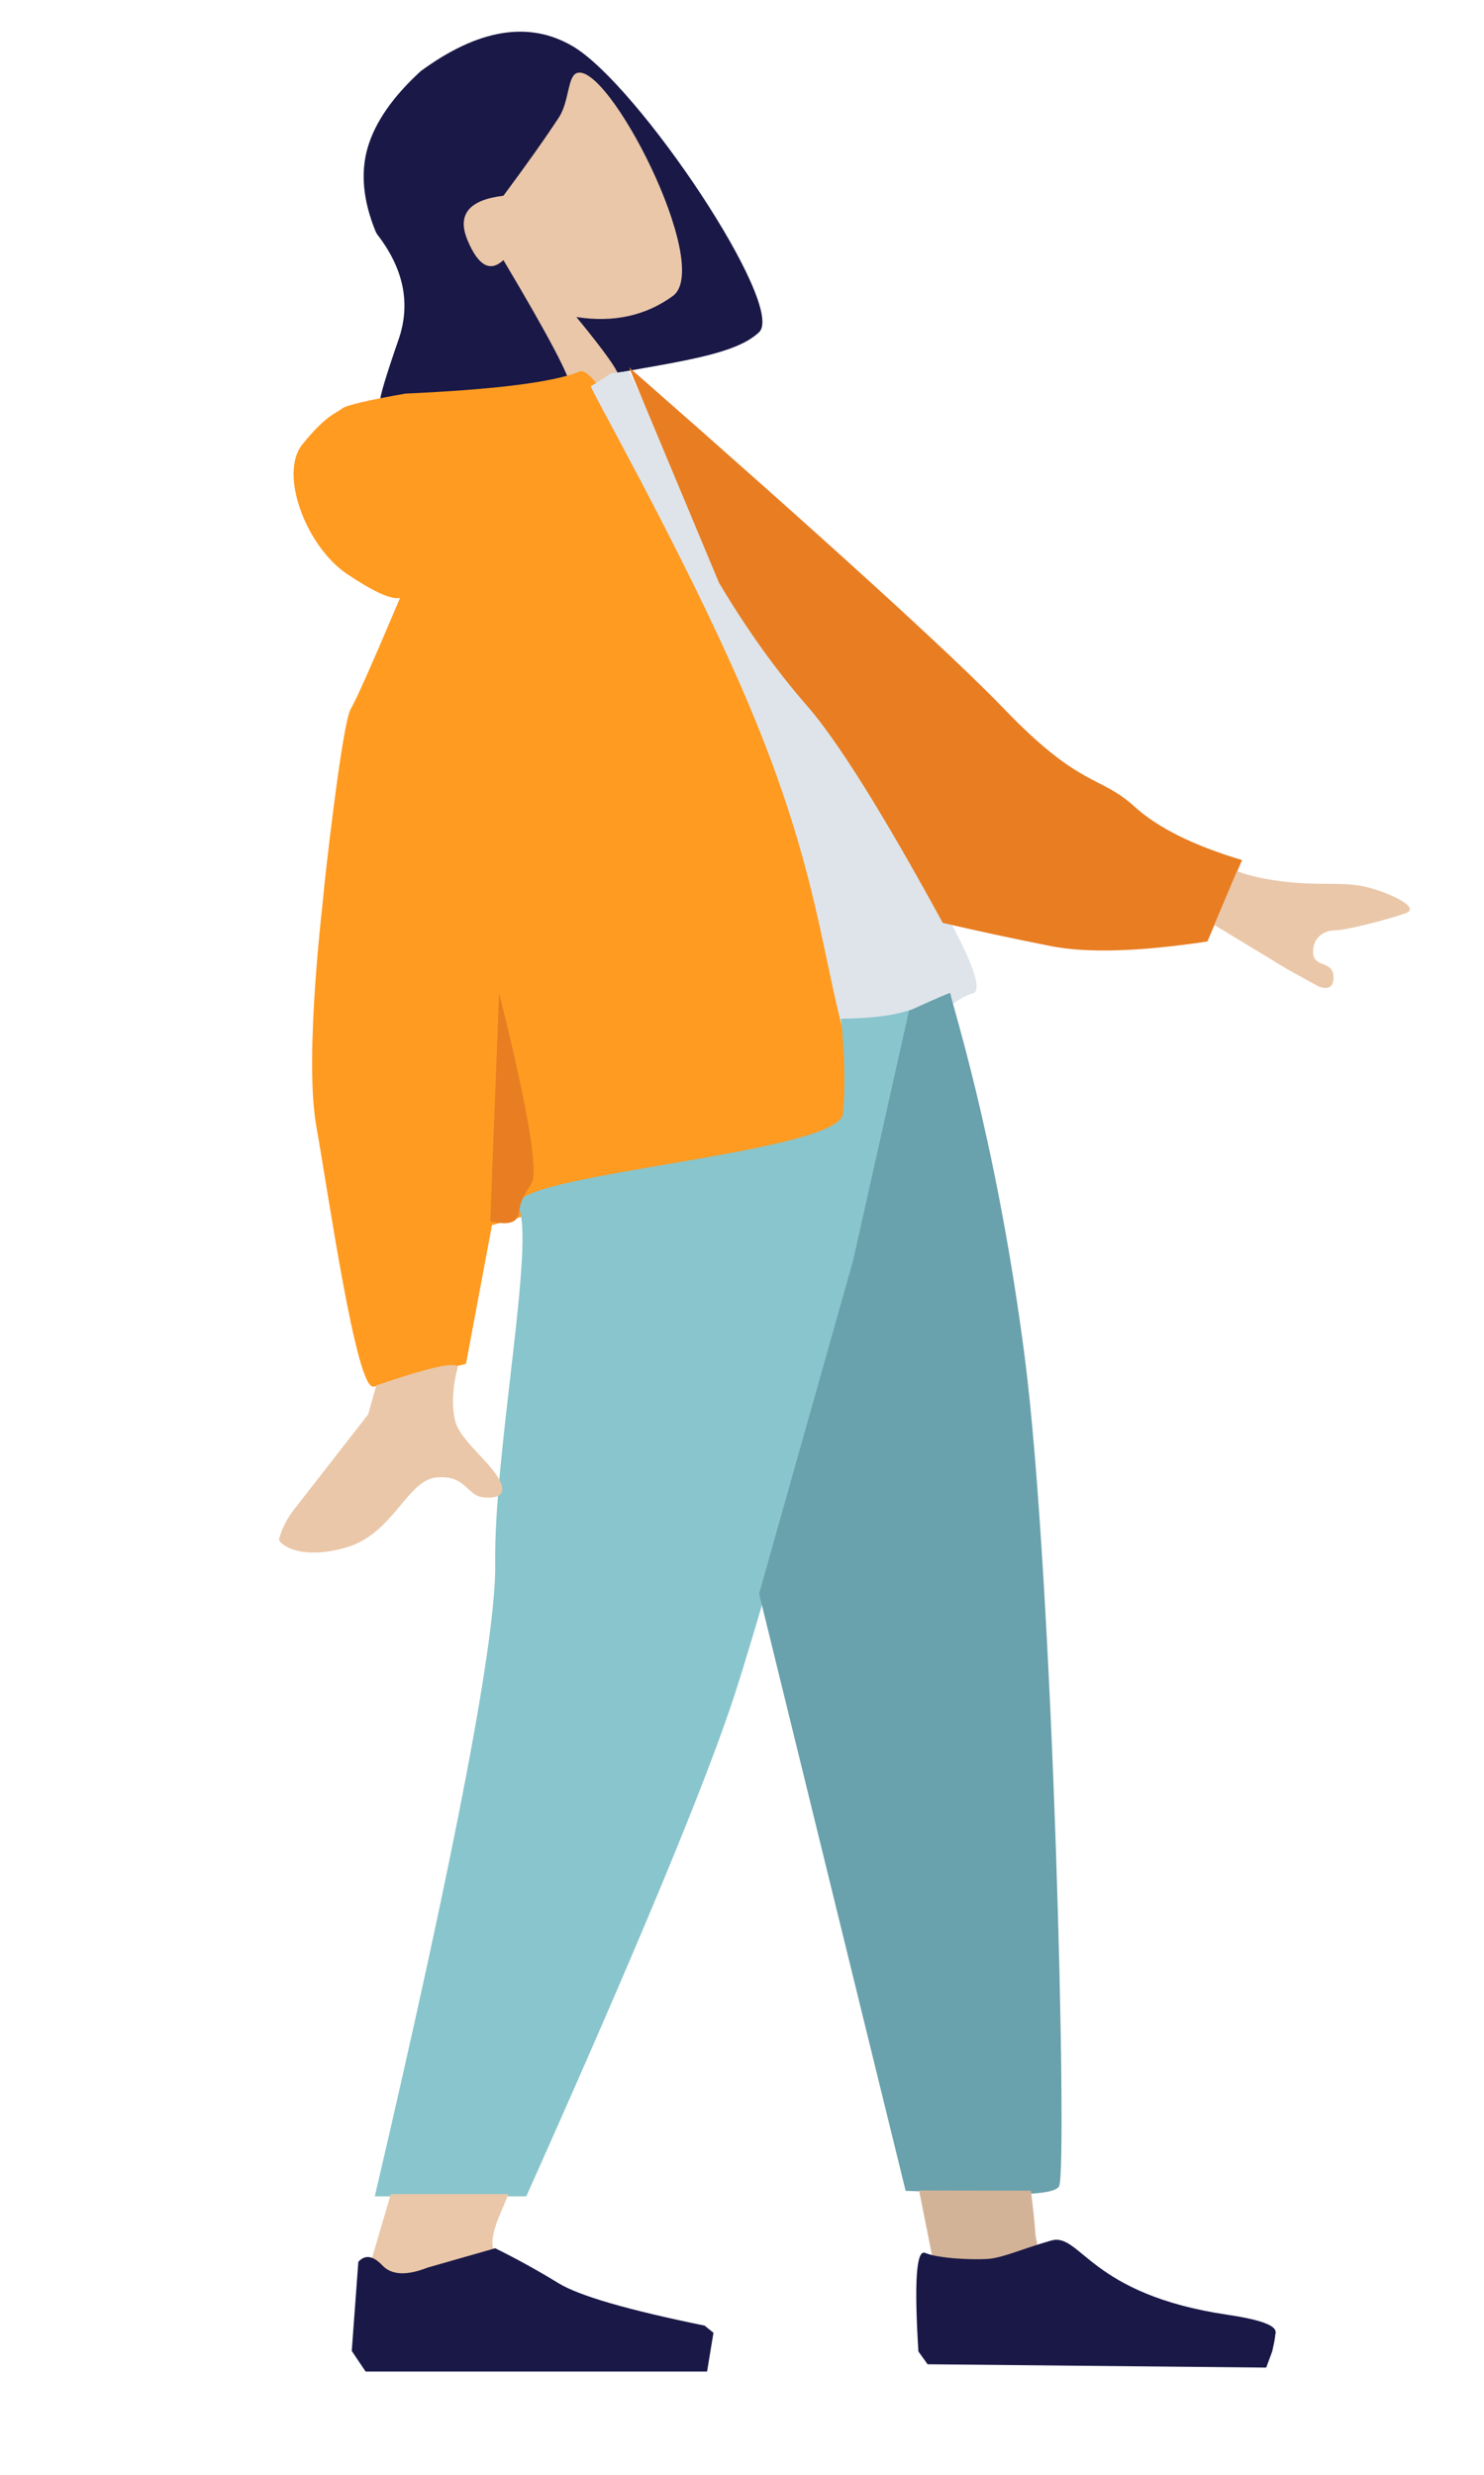 <?xml version="1.0" encoding="UTF-8" standalone="no"?>
<!DOCTYPE svg PUBLIC "-//W3C//DTD SVG 1.1//EN" "http://www.w3.org/Graphics/SVG/1.1/DTD/svg11.dtd">
<svg version="1.1" xmlns="http://www.w3.org/2000/svg" xmlns:xlink="http://www.w3.org/1999/xlink" preserveAspectRatio="xMidYMid meet" viewBox="0 0 300 500" width="300" height="500"><defs><path d="M87.79 53.78C83.72 48.55 82.56 34.59 82.56 31.1C82.56 28.78 87.21 22.58 96.51 12.5" id="cV1RDt2fM"></path><path d="M115.81 9.36C129.06 17.17 158.96 61.86 153.46 67.11C147.96 72.36 133.82 73.36 113.82 77.36C100.49 80.03 88.16 81.28 76.82 81.11C76.78 80.11 78.03 75.94 80.57 68.61C83.06 61.42 81.65 54.37 76.33 47.45C76.16 47.23 76.02 46.98 75.91 46.71C73.39 40.52 72.86 34.9 74.32 29.86C75.82 24.69 79.41 19.53 85.07 14.36C96.73 5.82 106.98 4.15 115.81 9.36Z" id="h4AARLxVu2"></path><path d="" id="aeBjqn75Q"></path><path d="M112.98 23.73C115.05 20.56 114.73 15.59 116.52 14.8C122.77 12.05 144.27 53.8 136.02 59.8C130.52 63.8 124.02 65.22 116.52 64.05C122.68 71.55 125.52 75.63 125.02 76.3C124.27 77.3 114.77 80.55 115.27 78.3C115.6 76.8 111.1 68.22 101.77 52.55C99.1 55.05 96.68 53.72 94.52 48.55C92.35 43.38 94.77 40.38 101.77 39.55C106.5 33.19 110.23 27.92 112.98 23.73Z" id="bke6IFhCu"></path><path d="M69.16 82.54C67.89 83.54 65.96 83.81 61.13 89.78C56.3 95.75 61.94 110.45 70.13 115.95C75.59 119.61 79.17 121.22 80.88 120.78C75.38 133.79 72.05 141.29 70.88 143.29C69.13 146.29 65.38 180.03 65.44 180.28C65.5 180.53 61.37 213.05 63.94 227.52C66.51 241.99 72.02 280.58 75.46 280.15C77.75 279.85 84 278.31 94.21 275.52L99.46 247.52C114 243.4 124.75 240.73 131.71 239.52C138.49 238.34 143.94 236.52 152.5 234.62C155.45 233.97 159.2 233.4 163.04 232.21C165.2 231.54 167.38 231.7 169.46 229.02C185.96 207.77 125.08 71.81 117.21 75.05C111.96 77.21 100.21 78.7 81.96 79.52C74.28 80.87 70.01 81.87 69.16 82.54Z" id="b29SB7Vwhc"></path><path d="M149.76 138.58C164.05 171.24 165.8 189.82 169.9 206.23C173.99 222.64 189.82 202.45 196.64 200.7C203.45 198.95 163.82 140.45 159.14 136.7C156.01 134.2 145.36 113.63 127.17 74.99L123.52 75.4C121.34 76.89 119.98 77.75 119.44 78C119.05 78.18 137.09 109.62 149.76 138.58Z" id="c1KBm9RXbv"></path><path d="M145.34 117.71C150.92 127.09 156.84 135.36 163.09 142.52C169.34 149.68 178.5 164.32 190.59 186.46C197.78 188.13 205.06 189.69 212.41 191.14C219.76 192.6 230.32 192.28 244.09 190.21L251.09 173.77C241.3 170.84 234.05 167.24 229.34 162.96C222.26 156.53 218.5 159.35 203.03 143.27C192.72 132.55 167.43 109.53 127.16 74.21L145.34 117.71Z" id="d4ZIwJGi9Y"></path><path d="M148.58 342.18C142.88 359.77 128.82 393.63 106.39 443.74L75.77 443.74C92.22 373.34 100.33 330.75 100.11 315.95C99.77 293.76 108.3 250.43 104.77 243.86C101.25 237.28 169.69 233.16 170.42 224.99C170.9 219.55 170.77 213.16 170.02 205.82C176.15 205.76 180.82 205.16 184.02 204.03C188.83 202.34 157.13 315.79 148.58 342.18Z" id="a5oxq7T6BU"></path><path d="M183.76 204.22L172.46 254.68L153.46 321.99L183.08 442.63L198.83 443.15C208.43 443.57 213.53 443.07 214.13 441.63C215.79 437.63 212.96 318.88 207.13 273.96C201.29 229.04 191.88 201.21 192.13 200.63C192.2 200.46 189.41 201.65 183.76 204.22Z" id="a8JRlZVhy"></path><path d="M92.69 457.35C83.08 460.48 77.22 460.2 75.11 456.51L79.01 443.29L102.78 443.29C101.8 445.63 101.19 447.1 100.95 447.68C100.09 449.73 98.98 452.88 99.9 454.88C99.96 455 97.68 455.19 97.74 455.31C97.79 455.39 107.09 452.64 92.69 457.35Z" id="ch0KAATiz"></path><path d="M208.41 442.6C208.87 446.34 209.16 449.11 209.28 450.91C209.46 453.62 210.23 453.21 208.96 454.39C206.49 456.7 199.76 457.76 188.79 457.56L185.8 442.56L208.41 442.6Z" id="d3tp1WNfed"></path><path d="M86.44 458.14L100.11 454.23C104.53 456.41 108.8 458.77 112.94 461.31C117.08 463.84 126.91 466.69 142.44 469.86L144.23 471.31L142.94 479.14L73.91 479.14L71.11 474.97L72.44 456.97C73.8 455.48 75.41 455.71 77.28 457.68C79.14 459.66 82.19 459.81 86.44 458.14Z" id="an2mKaH1S"></path><path d="" id="b5cmhLzI0K"></path><path d="M248.18 467.67C259.49 469.34 257.8 471.18 257.79 471.84C257.78 472.28 257.57 473.36 257.18 475.08L255.97 478.34L187.52 477.67L185.66 475.08C184.79 461.05 185.24 454.42 187.02 455.17C189.7 456.31 196.65 456.6 199.72 456.38C202.8 456.16 206.58 454.35 212.52 452.67C218.47 451 220.14 463.54 248.18 467.67Z" id="fyltoG7jV"></path><path d="M92.48 276.5C91.76 278.95 91.12 283.55 92.02 287.1C92.92 290.65 97.92 294.4 100.42 298.1C102.92 301.8 100.97 302.9 97.62 302.5C94.27 302.1 94.22 297.95 88.22 298.5C82.22 299.05 79.57 309.95 69.82 312.7C60.07 315.45 56.09 311.6 56.42 310.9C56.42 310.9 56.42 310.9 56.42 310.9C57.02 308.79 58.02 306.81 59.37 305.08C61.37 302.5 66.39 296.06 74.42 285.76L76.07 279.9C87.49 276 92.96 274.87 92.48 276.5Z" id="f1YnU7HqV0"></path><path d="M260.32 178.2C266.79 178.9 270.91 178.21 275.19 178.99C279.48 179.77 287.63 183.25 284.19 184.49C280.76 185.74 271.94 187.99 269.94 187.96C267.94 187.94 265.42 189.15 265.44 192.37C265.47 195.59 269.46 194.01 269.56 197.26C269.63 199.42 268.6 200.09 266.47 199.26L260.18 195.78L245.47 186.86L250.06 175.99C252.59 177 256.01 177.73 260.32 178.2Z" id="akEYjoEyP"></path><path d="M104.81 245.35C105.34 242.75 105.19 242.68 107.41 239.15C108.89 236.8 106.72 223.95 100.9 200.61L99.11 246.75C102.56 247.55 104.46 247.08 104.81 245.35Z" id="c30VSTMRNl"></path></defs><g><g><g><g><use xlink:href="#cV1RDt2fM" opacity="1" fill-opacity="0" stroke="#000000" stroke-width="1" stroke-opacity="1"></use></g></g><g><use xlink:href="#h4AARLxVu2" opacity="1" fill="#191847" fill-opacity="1"></use></g><g><g><use xlink:href="#aeBjqn75Q" opacity="1" fill-opacity="0" stroke="#000000" stroke-width="1" stroke-opacity="1"></use></g></g><g><use xlink:href="#bke6IFhCu" opacity="1" fill="#eac7a8" fill-opacity="1"></use></g><g><use xlink:href="#b29SB7Vwhc" opacity="1" fill="#ff9b21" fill-opacity="1"></use></g><g><use xlink:href="#c1KBm9RXbv" opacity="1" fill="#dee4ea" fill-opacity="1"></use></g><g><use xlink:href="#d4ZIwJGi9Y" opacity="1" fill="#e87d22" fill-opacity="1"></use></g><g><use xlink:href="#a5oxq7T6BU" opacity="1" fill="#89c5cc" fill-opacity="1"></use></g><g><use xlink:href="#a8JRlZVhy" opacity="1" fill="#69a1ac" fill-opacity="1"></use></g><g><use xlink:href="#ch0KAATiz" opacity="1" fill="#eac7a8" fill-opacity="1"></use></g><g><use xlink:href="#d3tp1WNfed" opacity="1" fill="#d3b398" fill-opacity="1"></use></g><g><use xlink:href="#an2mKaH1S" opacity="1" fill="#191847" fill-opacity="1"></use></g><g><g><use xlink:href="#b5cmhLzI0K" opacity="1" fill-opacity="0" stroke="#000000" stroke-width="1" stroke-opacity="1"></use></g></g><g><use xlink:href="#fyltoG7jV" opacity="1" fill="#191847" fill-opacity="1"></use></g><g><use xlink:href="#f1YnU7HqV0" opacity="1" fill="#eac7a8" fill-opacity="1"></use></g><g><use xlink:href="#akEYjoEyP" opacity="1" fill="#eac7a8" fill-opacity="1"></use></g><g><use xlink:href="#c30VSTMRNl" opacity="1" fill="#e87d22" fill-opacity="1"></use></g></g></g></svg>
